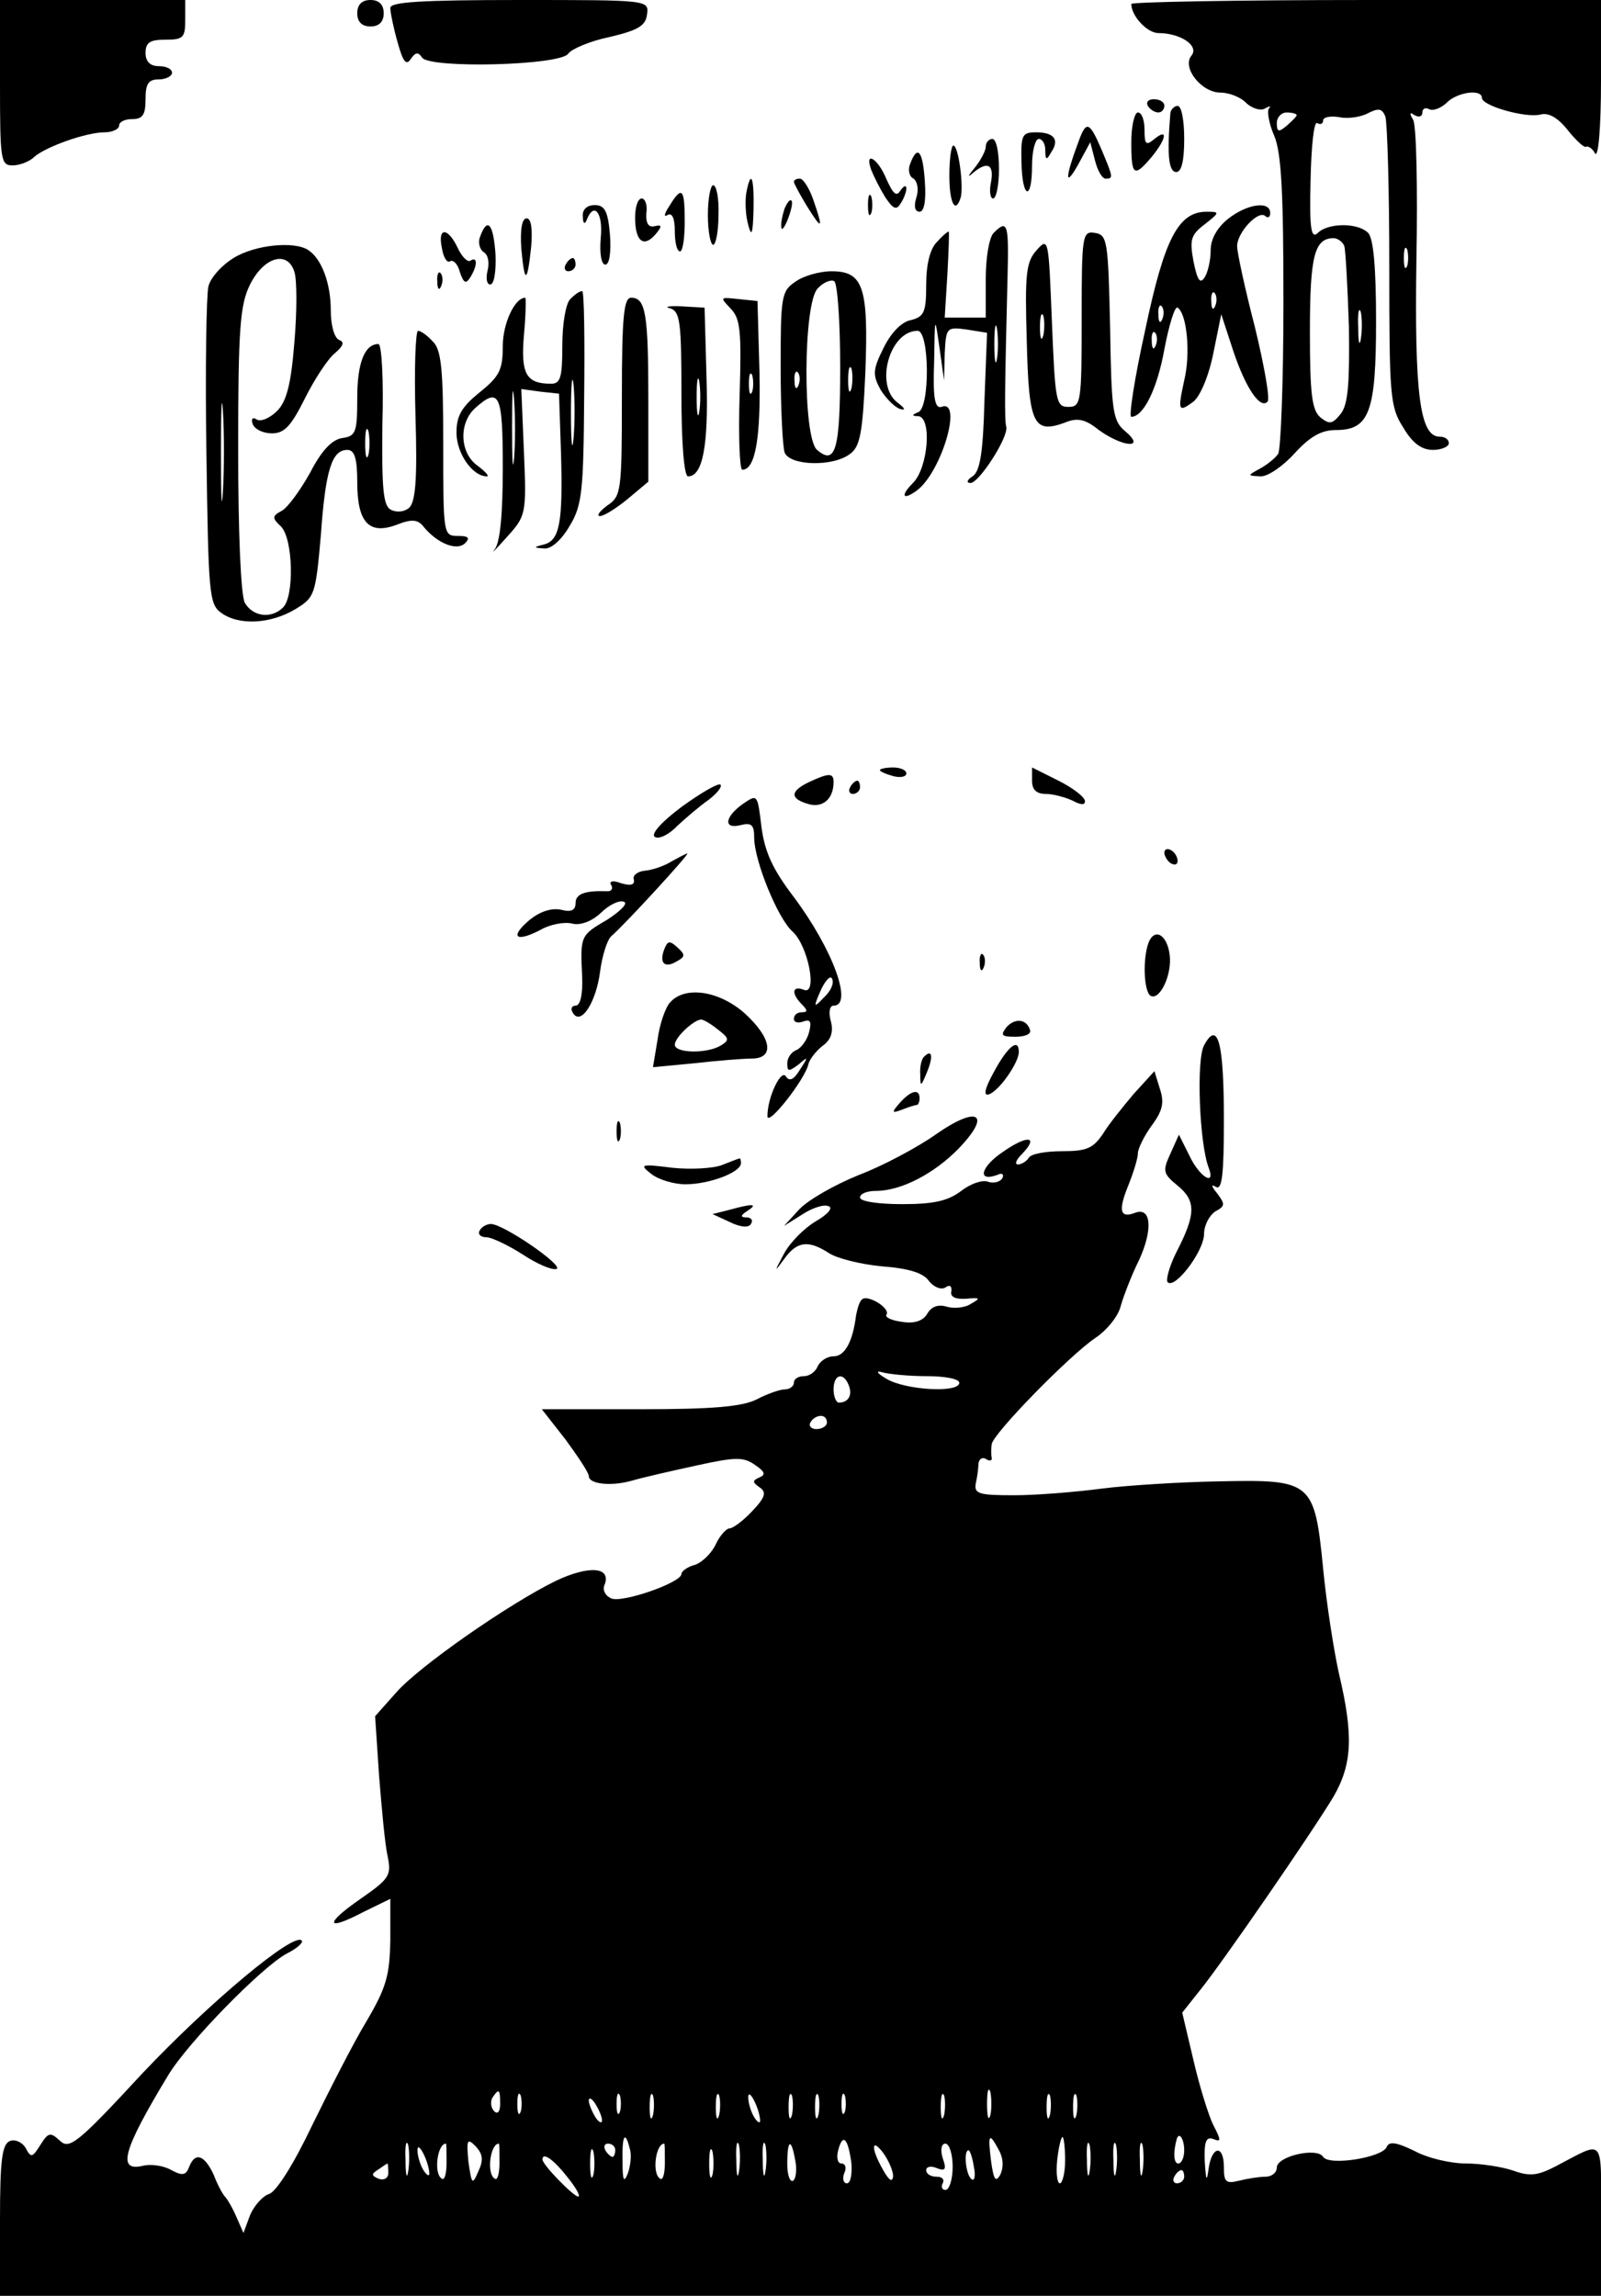 <?xml version="1.0" standalone="no"?>
<!DOCTYPE svg PUBLIC "-//W3C//DTD SVG 20010904//EN"
 "http://www.w3.org/TR/2001/REC-SVG-20010904/DTD/svg10.dtd">
<svg version="1.0" xmlns="http://www.w3.org/2000/svg"
 width="242pt" height="347pt" viewBox="0 0 242 347"
 preserveAspectRatio="xMidYMid meet">

<g transform="translate(0,347) scale(0.1,-0.1)"
fill="#000000" stroke="none">
<path d="M0 3345 c0 -117 1 -125 19 -125 11 0 26 6 33 13 17 15 78 37 106 37
12 0 22 5 22 10 0 6 9 10 20 10 16 0 20 7 20 30 0 23 4 30 20 30 11 0 20 5 20
10 0 6 -9 10 -20 10 -13 0 -20 7 -20 20 0 16 7 20 30 20 27 0 30 3 30 30 l0
30 -140 0 -140 0 0 -125z"/>
<path d="M540 3450 c0 -13 7 -20 20 -20 13 0 20 7 20 20 0 13 -7 20 -20 20
-13 0 -20 -7 -20 -20z"/>
<path d="M590 3458 c0 -7 5 -31 11 -52 8 -29 13 -36 20 -25 7 10 11 11 17 2
11 -17 210 -12 221 6 5 7 33 19 62 25 43 10 55 17 57 34 3 22 3 22 -192 22
-150 0 -196 -3 -196 -12z"/>
<path d="M1710 3464 c0 -18 24 -44 41 -44 33 0 62 -19 50 -34 -15 -18 15 -56
44 -56 13 0 31 -7 39 -16 9 -8 22 -12 28 -8 7 4 10 4 6 0 -3 -4 0 -23 8 -41
11 -26 14 -87 14 -252 0 -120 -4 -223 -8 -229 -4 -6 -16 -16 -27 -22 -20 -11
-20 -11 1 -12 11 0 34 16 51 35 23 25 40 35 62 35 51 0 61 27 61 165 0 81 -4
125 -12 133 -16 16 -61 15 -76 0 -10 -10 -13 6 -11 79 1 51 5 90 10 87 5 -3 9
-1 9 4 0 5 11 7 24 5 13 -3 33 0 44 6 16 8 21 7 26 -5 3 -9 6 -110 6 -226 0
-196 1 -213 21 -244 14 -24 28 -34 45 -34 13 0 24 5 24 10 0 6 -6 10 -14 10
-30 0 -38 66 -35 268 2 108 0 203 -5 211 -6 10 -5 12 2 7 7 -4 12 -2 12 4 0 6
5 8 10 5 6 -3 17 1 26 9 16 17 54 22 54 8 0 -12 67 -31 89 -25 12 3 26 -5 41
-24 12 -15 24 -26 27 -25 3 2 10 -2 14 -10 5 -7 9 39 9 110 l0 122 -355 0
c-195 0 -355 -3 -355 -6z m250 -168 c0 -2 -7 -9 -15 -16 -12 -10 -15 -10 -15
4 0 9 7 16 15 16 8 0 15 -2 15 -4z m72 -198 c2 -7 5 -62 7 -123 1 -83 -1 -115
-12 -130 -13 -16 -17 -17 -31 -6 -13 11 -16 35 -16 130 0 115 7 141 36 141 6
0 14 -6 16 -12z m95 -30 c-3 -7 -5 -2 -5 12 0 14 2 19 5 13 2 -7 2 -19 0 -25z
m-70 -110 c-2 -13 -4 -5 -4 17 -1 22 1 32 4 23 2 -10 2 -28 0 -40z"/>
<path d="M1735 3310 c3 -5 10 -10 16 -10 5 0 9 5 9 10 0 6 -7 10 -16 10 -8 0
-12 -4 -9 -10z"/>
<path d="M1769 3298 c-5 -60 -3 -88 9 -88 8 0 12 17 12 50 0 28 -4 50 -10 50
-5 0 -11 -6 -11 -12z"/>
<path d="M1710 3255 c0 -51 4 -54 31 -22 22 27 25 44 4 27 -13 -11 -15 -8 -15
14 0 14 -4 26 -10 26 -5 0 -10 -20 -10 -45z"/>
<path d="M1631 3258 c-21 -56 -22 -73 -2 -38 l19 35 7 -27 c4 -16 11 -28 16
-28 12 0 12 1 -6 44 -18 42 -23 44 -34 14z"/>
<path d="M1544 3225 c1 -56 16 -60 16 -5 0 22 5 40 10 40 6 0 10 -8 10 -17 0
-15 2 -16 9 -3 13 19 4 30 -23 30 -21 0 -23 -4 -22 -45z"/>
<path d="M1490 3248 c0 -6 -8 -21 -17 -32 -10 -12 -11 -15 -3 -8 22 19 33 14
28 -13 -3 -14 -1 -25 3 -25 5 0 9 20 9 45 0 25 -4 45 -10 45 -5 0 -10 -5 -10
-12z"/>
<path d="M1435 3205 c0 -42 9 -59 17 -34 5 16 -3 79 -11 79 -3 0 -6 -20 -6
-45z"/>
<path d="M1376 3223 c-4 -9 -2 -20 5 -23 6 -5 8 -17 4 -29 -4 -13 -2 -21 5
-21 7 0 10 17 8 45 -3 47 -11 57 -22 28z"/>
<path d="M1317 3213 c4 -10 13 -28 21 -41 12 -18 17 -20 23 -10 5 7 9 18 9 23
0 6 -4 4 -9 -3 -6 -10 -11 -5 -21 17 -13 32 -34 44 -23 14z"/>
<path d="M1128 3178 c-2 -13 -1 -34 3 -48 5 -19 7 -14 8 23 1 50 -4 62 -11 25z"/>
<path d="M1200 3195 c0 -2 9 -19 20 -37 23 -37 25 -35 9 11 -6 17 -15 31 -20
31 -5 0 -9 -2 -9 -5z"/>
<path d="M1070 3145 c0 -25 4 -45 8 -45 4 0 8 20 8 45 1 25 -3 45 -8 45 -4 0
-8 -20 -8 -45z"/>
<path d="M1012 3159 c-8 -12 -9 -18 -3 -14 7 4 11 -5 11 -24 0 -17 3 -31 8
-31 4 0 7 20 7 45 0 50 -4 55 -23 24z"/>
<path d="M1312 3160 c0 -14 2 -19 5 -12 2 6 2 18 0 25 -3 6 -5 1 -5 -13z"/>
<path d="M960 3141 c0 -36 13 -46 31 -25 10 12 10 15 -2 12 -9 -2 -13 5 -12
20 2 12 -2 22 -7 22 -6 0 -10 -13 -10 -29z"/>
<path d="M1186 3155 c-3 -9 -6 -22 -5 -28 0 -7 5 -1 10 12 5 13 8 26 5 28 -2
2 -6 -3 -10 -12z"/>
<path d="M881 3143 c0 -11 3 -13 6 -5 11 28 25 10 21 -28 -2 -23 1 -40 7 -40
6 0 9 18 7 45 -3 36 -8 45 -23 45 -12 0 -19 -7 -18 -17z"/>
<path d="M1856 3139 c-16 -13 -26 -30 -26 -47 0 -15 -4 -33 -9 -41 -7 -11 -11
-5 -17 24 -6 33 -4 40 17 56 23 18 23 19 3 19 -43 0 -64 -41 -93 -179 -16 -72
-25 -131 -21 -131 18 0 39 41 50 102 7 37 16 66 20 63 14 -9 20 -69 10 -110
-10 -46 -9 -49 14 -32 10 8 23 38 30 73 l12 59 18 -55 c19 -57 41 -89 52 -77
4 4 -5 54 -19 112 -15 58 -27 113 -27 123 0 21 33 56 43 45 4 -3 7 -1 7 5 0
19 -35 14 -64 -9z m-19 -131 c-3 -8 -6 -5 -6 6 -1 11 2 17 5 13 3 -3 4 -12 1
-19z m-80 -20 c-3 -8 -6 -5 -6 6 -1 11 2 17 5 13 3 -3 4 -12 1 -19z m-10 -40
c-3 -8 -6 -5 -6 6 -1 11 2 17 5 13 3 -3 4 -12 1 -19z"/>
<path d="M788 3094 c5 -54 9 -53 15 4 2 26 0 42 -7 42 -7 0 -10 -17 -8 -46z"/>
<path d="M726 3113 c-4 -9 -1 -20 5 -24 7 -4 9 -16 6 -28 -3 -12 -1 -21 4 -21
6 0 9 20 8 45 -3 46 -12 58 -23 28z"/>
<path d="M1502 3118 c-7 -7 -12 -38 -12 -70 l0 -58 -31 0 -31 0 4 65 c2 36 3
65 2 65 -2 0 -10 -7 -18 -16 -10 -10 -16 -33 -16 -64 0 -42 -3 -49 -24 -54
-14 -3 -30 -20 -41 -43 -16 -32 -16 -40 -4 -62 8 -13 21 -26 29 -29 10 -3 8 1
-4 10 -34 27 -11 108 31 108 18 0 19 -116 1 -123 -10 -4 -10 -6 0 -6 21 -2 15
-78 -8 -101 -19 -19 -16 -27 5 -12 38 27 71 140 38 127 -10 -3 -13 14 -11 68
1 70 1 71 8 22 l7 -50 1 41 c2 39 3 40 33 36 l31 -5 -4 -104 c-2 -79 -7 -106
-18 -113 -8 -5 -10 -10 -3 -10 13 0 58 70 54 85 -3 10 -2 66 2 228 2 79 0 86
-21 65z m5 -190 c-2 -13 -4 -3 -4 22 0 25 2 35 4 23 2 -13 2 -33 0 -45z"/>
<path d="M668 3095 c2 -14 8 -23 12 -20 5 3 12 -4 15 -16 6 -17 9 -19 16 -8
11 18 11 32 0 25 -4 -3 -13 6 -19 19 -15 32 -31 32 -24 0z"/>
<path d="M1635 2988 c0 -126 -1 -133 -20 -133 -19 0 -20 8 -25 129 -5 125 -5
128 -23 108 -16 -18 -18 -35 -15 -137 3 -126 10 -141 57 -124 19 8 31 6 52
-11 36 -26 72 -29 40 -2 -19 16 -21 29 -23 157 -3 131 -4 140 -23 143 -19 3
-20 -3 -20 -130z m-58 -25 c-3 -10 -5 -4 -5 12 0 17 2 24 5 18 2 -7 2 -21 0
-30z"/>
<path d="M353 3080 c-18 -11 -35 -30 -38 -43 -3 -12 -5 -125 -3 -251 3 -212 4
-229 22 -242 27 -20 75 -17 112 5 30 18 31 22 39 112 7 100 17 129 40 129 11
0 15 -13 15 -49 0 -61 18 -80 60 -64 23 9 32 8 41 -4 21 -25 50 -36 62 -24 8
8 5 11 -11 11 -22 0 -22 2 -22 139 0 114 -3 143 -16 155 -8 9 -18 16 -22 16
-4 0 -6 -58 -4 -128 3 -99 0 -131 -10 -140 -8 -6 -19 -7 -28 -2 -11 7 -13 34
-12 129 2 67 -1 121 -6 121 -21 0 -32 -29 -32 -81 0 -52 -2 -58 -22 -61 -16
-2 -32 -19 -49 -52 -15 -27 -34 -53 -43 -58 -15 -8 -15 -11 -1 -24 18 -19 20
-105 3 -122 -18 -18 -46 -14 -58 7 -6 12 -10 105 -10 233 0 183 3 218 18 248
21 42 57 52 67 19 4 -12 4 -60 0 -106 -5 -64 -12 -90 -26 -104 -11 -11 -25
-17 -31 -13 -6 4 -9 1 -6 -7 3 -8 16 -14 29 -14 19 0 29 11 50 53 14 28 34 59
45 68 13 11 15 17 7 20 -8 3 -13 23 -13 45 0 41 -14 78 -34 91 -21 14 -81 8
-113 -12z m-16 -352 c-2 -35 -3 -9 -3 57 0 66 1 94 3 63 2 -32 2 -86 0 -120z
m220 55 c-3 -10 -5 -2 -5 17 0 19 2 27 5 18 2 -10 2 -26 0 -35z"/>
<path d="M855 3070 c-3 -5 -1 -10 4 -10 6 0 11 5 11 10 0 6 -2 10 -4 10 -3 0
-8 -4 -11 -10z"/>
<path d="M661 3044 c0 -11 3 -14 6 -6 3 7 2 16 -1 19 -3 4 -6 -2 -5 -13z"/>
<path d="M1202 3044 c-21 -14 -22 -23 -22 -129 0 -62 3 -120 6 -129 8 -20 73
-22 99 -2 15 11 19 31 23 123 5 129 -3 153 -51 153 -18 0 -43 -7 -55 -16z m68
-129 c0 -125 -7 -149 -35 -125 -22 19 -21 222 1 244 8 9 20 14 25 11 5 -4 9
-62 9 -130z m17 -32 c-3 -10 -5 -4 -5 12 0 17 2 24 5 18 2 -7 2 -21 0 -30z
m-80 5 c-3 -8 -6 -5 -6 6 -1 11 2 17 5 13 3 -3 4 -12 1 -19z"/>
<path d="M862 3018 c-7 -7 -12 -38 -12 -70 0 -49 -3 -58 -17 -58 -38 0 -46 15
-41 74 3 31 3 56 2 56 -16 0 -34 -39 -34 -73 0 -36 -5 -46 -35 -70 -27 -22
-35 -35 -35 -61 0 -31 24 -66 46 -66 4 0 -2 7 -14 16 -27 19 -29 64 -4 87 37
33 42 22 42 -90 0 -70 -4 -112 -12 -123 -7 -9 1 -1 17 17 30 33 31 35 27 129
l-4 96 29 -4 28 -3 3 -90 c3 -105 -2 -132 -26 -138 -16 -4 -16 -5 1 -6 10 -1
26 13 38 34 19 31 21 53 22 195 1 88 0 160 -3 160 -4 0 -11 -5 -18 -12z m5
-210 c-2 -24 -4 -7 -4 37 0 44 2 63 4 43 2 -21 2 -57 0 -80z m-90 -31 c-2 -23
-3 -1 -3 48 0 50 1 68 3 42 2 -26 2 -67 0 -90z"/>
<path d="M940 2871 c0 -144 -1 -151 -22 -165 -12 -9 -17 -16 -11 -16 6 0 25
12 42 26 l31 26 0 123 c0 131 -4 155 -26 155 -11 0 -14 -28 -14 -149z"/>
<path d="M1104 3004 c15 -15 17 -33 14 -131 -2 -62 0 -113 4 -113 20 0 28 49
26 147 l-3 108 -29 3 c-28 3 -28 3 -12 -14z m33 -126 c-3 -7 -5 -2 -5 12 0 14
2 19 5 13 2 -7 2 -19 0 -25z"/>
<path d="M1013 3004 c15 -5 17 -20 17 -130 0 -73 4 -124 10 -124 22 0 31 45
28 147 l-3 108 -35 2 c-19 1 -27 -1 -17 -3z m44 -156 c-2 -13 -4 -3 -4 22 0
25 2 35 4 23 2 -13 2 -33 0 -45z"/>
<path d="M1330 2306 c0 -2 9 -6 20 -9 11 -3 20 -1 20 4 0 5 -9 9 -20 9 -11 0
-20 -2 -20 -4z"/>
<path d="M1560 2290 c0 -14 7 -20 21 -20 11 0 29 -5 40 -10 13 -7 19 -7 19 -1
0 6 -18 20 -40 31 l-40 20 0 -20z"/>
<path d="M1223 2288 c-29 -14 -29 -25 -2 -33 22 -7 39 7 39 33 0 14 -7 14 -37
0z"/>
<path d="M1031 2251 c-31 -23 -48 -42 -41 -46 6 -4 22 4 34 17 13 12 34 30 47
39 13 10 21 20 18 23 -3 3 -29 -12 -58 -33z"/>
<path d="M1285 2280 c-3 -5 -1 -10 4 -10 6 0 11 5 11 10 0 6 -2 10 -4 10 -3 0
-8 -4 -11 -10z"/>
<path d="M1123 2255 c-28 -20 -30 -39 -3 -32 16 4 20 0 20 -19 0 -35 36 -123
58 -142 24 -22 38 -97 17 -88 -18 7 -19 -6 -3 -22 9 -9 9 -12 0 -12 -7 0 -12
-4 -12 -10 0 -5 6 -7 14 -4 11 4 13 0 9 -16 -3 -12 -12 -24 -19 -27 -8 -3 -14
-12 -14 -20 0 -13 2 -13 17 -2 15 13 15 12 2 -8 -9 -15 -16 -18 -21 -10 -7 12
-28 -31 -28 -60 0 -17 58 57 62 79 2 7 11 19 21 27 13 9 17 21 13 37 -4 14 -2
24 4 24 30 0 -1 85 -60 164 -32 42 -44 68 -49 106 -6 50 -6 50 -28 35z m122
-293 c-15 -16 -16 -15 -4 12 7 15 15 23 17 16 3 -7 -3 -19 -13 -28z"/>
<path d="M1760 2181 c0 -5 5 -13 10 -16 6 -3 10 -2 10 4 0 5 -4 13 -10 16 -5
3 -10 2 -10 -4z"/>
<path d="M1015 2168 c-11 -7 -29 -13 -40 -14 -11 -1 -19 -7 -17 -13 2 -9 -5
-10 -19 -6 -13 5 -19 3 -15 -3 3 -5 0 -10 -7 -9 -33 1 -47 -4 -47 -18 0 -11
-7 -14 -22 -10 -15 3 -32 -3 -47 -15 -31 -26 -22 -35 15 -16 15 9 37 13 49 10
12 -3 29 3 43 16 12 12 28 20 35 17 7 -2 -5 -14 -25 -27 -41 -24 -41 -24 -38
-87 1 -27 -3 -43 -10 -43 -6 0 -8 -5 -4 -11 12 -20 35 16 41 62 3 24 11 49 17
54 20 17 119 125 115 125 -2 0 -13 -6 -24 -12z"/>
<path d="M1736 2045 c-9 -25 -7 -73 3 -80 14 -8 33 32 29 62 -4 31 -23 41 -32
18z"/>
<path d="M1004 2035 c-8 -21 1 -29 19 -18 13 7 13 10 1 21 -12 11 -15 10 -20
-3z"/>
<path d="M1481 2014 c0 -11 3 -14 6 -6 3 7 2 16 -1 19 -3 4 -6 -2 -5 -13z"/>
<path d="M1013 1955 c-7 -7 -16 -33 -19 -56 l-7 -42 63 6 c35 4 74 7 86 7 36
0 30 32 -11 69 -39 34 -90 41 -112 16z m72 -41 c17 -13 18 -16 5 -24 -21 -13
-70 -12 -70 1 0 11 29 38 40 38 3 0 14 -6 25 -15z"/>
<path d="M1521 1917 c-9 -12 -7 -14 14 -14 14 0 24 4 22 10 -5 17 -23 19 -36
4z"/>
<path d="M1820 1890 c-12 -22 -7 -149 7 -185 11 -29 -14 -14 -29 18 l-16 32
-13 -29 c-12 -26 -11 -30 11 -48 28 -23 28 -43 -2 -101 -11 -22 -16 -42 -13
-45 11 -11 55 47 55 73 0 13 8 28 17 34 15 8 15 11 3 27 -9 11 -10 15 -2 10 9
-5 12 17 12 101 0 117 -9 152 -30 113z"/>
<path d="M1503 1851 c-15 -27 -17 -38 -8 -35 16 6 45 48 45 64 0 22 -17 8 -37
-29z"/>
<path d="M1397 1873 c-4 -3 -7 -16 -6 -27 0 -19 1 -19 10 3 10 24 8 36 -4 24z"/>
<path d="M1714 1817 c-16 -19 -38 -46 -47 -61 -15 -22 -25 -26 -62 -26 -24 0
-47 -4 -50 -10 -3 -5 -11 -10 -16 -10 -6 0 -3 7 6 16 26 27 8 29 -29 3 -33
-22 -40 -46 -9 -35 8 4 11 1 8 -5 -4 -6 -14 -8 -22 -5 -8 3 -26 -3 -40 -14
-20 -15 -41 -20 -89 -20 -36 0 -64 4 -64 10 0 6 11 10 24 10 38 0 88 26 125
64 51 53 29 66 -35 21 -27 -19 -79 -47 -116 -61 -37 -15 -77 -38 -90 -52 l-23
-25 27 17 c15 10 33 16 40 13 8 -2 0 -12 -19 -23 -17 -10 -39 -32 -48 -49 -15
-28 -15 -29 1 -7 19 26 36 28 67 8 12 -8 48 -17 80 -20 40 -3 63 -10 71 -22 7
-9 18 -14 25 -10 7 5 10 2 9 -6 -2 -8 6 -12 22 -11 22 2 23 1 7 -8 -9 -6 -26
-7 -36 -4 -13 4 -23 0 -29 -10 -6 -11 -19 -16 -38 -13 -16 2 -27 7 -24 11 6
10 -29 31 -37 23 -4 -3 -7 -14 -9 -24 -5 -40 -17 -62 -34 -62 -10 0 -20 -7
-24 -15 -3 -8 -12 -15 -21 -15 -8 0 -15 -4 -15 -10 0 -5 -6 -10 -14 -10 -7 0
-27 -7 -42 -15 -22 -11 -65 -15 -177 -15 l-148 0 36 -46 c19 -26 35 -50 35
-55 0 -12 33 -16 65 -7 17 5 61 15 98 23 59 13 71 13 88 1 15 -10 17 -15 7
-19 -11 -5 -11 -7 0 -15 11 -7 9 -15 -11 -36 -13 -14 -29 -26 -34 -26 -5 0
-15 -11 -21 -24 -6 -13 -20 -27 -31 -31 -12 -3 -21 -10 -21 -14 0 -13 -89 -44
-106 -37 -9 4 -14 13 -10 21 10 27 -24 29 -73 6 -72 -35 -208 -130 -242 -169
l-32 -36 6 -90 c4 -50 9 -105 13 -122 6 -29 2 -34 -41 -64 -55 -38 -53 -50 4
-20 l41 20 0 -62 c-1 -54 -6 -72 -36 -123 -20 -33 -56 -104 -82 -157 -28 -59
-54 -100 -65 -104 -10 -3 -23 -18 -29 -32 l-10 -27 -11 25 c-6 14 -14 27 -17
30 -3 3 -11 17 -17 33 -14 30 -28 35 -37 12 -5 -13 -10 -14 -27 -5 -12 7 -30
9 -41 7 -42 -11 -33 22 36 136 30 50 142 164 179 184 16 8 26 17 23 20 -12 13
-140 -94 -241 -201 -97 -105 -110 -115 -124 -102 -15 14 -18 13 -30 -6 -12
-19 -14 -20 -22 -5 -5 9 -16 14 -24 11 -12 -5 -15 -29 -15 -120 l0 -114 1210
0 1210 0 0 115 c0 128 7 120 -68 81 -27 -14 -39 -16 -64 -7 -17 6 -50 11 -72
11 -23 0 -58 8 -78 19 -27 13 -38 15 -42 6 -6 -16 -87 -29 -96 -15 -9 15 -70
1 -70 -16 0 -8 -8 -14 -17 -14 -10 0 -28 -3 -40 -6 -20 -5 -23 -2 -23 20 0 35
-18 33 -23 -1 -3 -22 -4 -20 -6 11 -1 29 2 37 13 33 12 -5 12 -2 0 21 -7 14
-21 59 -30 98 l-17 72 27 34 c34 42 169 238 202 293 28 49 30 92 8 185 -8 36
-19 107 -24 159 -13 132 -17 135 -157 132 -59 -1 -139 -6 -178 -11 -38 -5 -98
-10 -132 -10 -53 0 -61 2 -58 18 2 9 4 23 4 30 1 7 6 10 11 7 6 -4 10 -3 9 2
-1 4 -1 13 0 20 1 15 117 134 157 161 18 12 35 34 38 48 4 14 16 46 28 70 21
46 18 80 -6 71 -23 -9 -26 3 -11 40 8 20 15 42 15 50 0 7 10 27 21 42 17 23
19 35 12 56 l-8 26 -31 -34z m-313 -427 c27 0 49 -4 49 -10 0 -16 -82 -11
-110 6 -14 8 -17 13 -7 10 10 -3 41 -6 68 -6z m-118 -14 c6 -15 -1 -26 -15
-26 -4 0 -8 9 -8 20 0 23 15 27 23 6z m-33 -56 c0 -5 -7 -10 -16 -10 -8 0 -12
5 -9 10 3 6 10 10 16 10 5 0 9 -4 9 -10z m247 -1047 c-3 -10 -5 -2 -5 17 0 19
2 27 5 18 2 -10 2 -26 0 -35z m-741 17 c0 -12 -4 -16 -9 -11 -5 5 -6 14 -3 20
10 15 12 14 12 -9z m31 -12 c-3 -7 -5 -2 -5 12 0 14 2 19 5 13 2 -7 2 -19 0
-25z m150 0 c-3 -7 -5 -2 -5 12 0 14 2 19 5 13 2 -7 2 -19 0 -25z m50 -5 c-3
-10 -5 -4 -5 12 0 17 2 24 5 18 2 -7 2 -21 0 -30z m100 0 c-3 -10 -5 -4 -5 12
0 17 2 24 5 18 2 -7 2 -21 0 -30z m62 -8 c0 -5 -4 -3 -9 5 -5 8 -9 22 -9 30 0
16 17 -16 18 -35z m48 8 c-3 -10 -5 -4 -5 12 0 17 2 24 5 18 2 -7 2 -21 0 -30z
m40 0 c-3 -10 -5 -4 -5 12 0 17 2 24 5 18 2 -7 2 -21 0 -30z m40 5 c-3 -7 -5
-2 -5 12 0 14 2 19 5 13 2 -7 2 -19 0 -25z m150 -5 c-3 -10 -5 -4 -5 12 0 17
2 24 5 18 2 -7 2 -21 0 -30z m160 0 c-3 -10 -5 -4 -5 12 0 17 2 24 5 18 2 -7
2 -21 0 -30z m40 0 c-3 -10 -5 -4 -5 12 0 17 2 24 5 18 2 -7 2 -21 0 -30z
m-717 -8 c0 -5 -5 -3 -10 5 -5 8 -10 20 -10 25 0 6 5 3 10 -5 5 -8 10 -19 10
-25z m-293 -77 c-2 -13 -4 -5 -4 17 -1 22 1 32 4 23 2 -10 2 -28 0 -40z m106
0 c-9 -21 -10 -20 -15 15 -3 33 -2 36 11 23 11 -12 12 -21 4 -38z m229 34 c3
-9 1 -26 -3 -37 -6 -15 -8 -11 -8 18 -1 40 4 48 11 19z m165 -34 c-2 -13 -4
-5 -4 17 -1 22 1 32 4 23 2 -10 2 -28 0 -40z m40 0 c-2 -13 -4 -5 -4 17 -1 22
1 32 4 23 2 -10 2 -28 0 -40z m130 12 c1 -16 -1 -30 -7 -30 -5 0 -7 7 -4 15 4
8 2 15 -4 15 -6 0 -8 9 -5 20 7 27 15 18 20 -20z m223 20 c7 -13 7 -26 2 -37
-7 -12 -10 -8 -14 21 -5 41 -3 44 12 16z m100 -15 c0 -19 -4 -35 -8 -35 -4 0
-6 16 -4 35 2 19 6 35 8 35 2 0 4 -16 4 -35z m37 -17 c-2 -13 -4 -5 -4 17 -1
22 1 32 4 23 2 -10 2 -28 0 -40z m40 0 c-2 -13 -4 -5 -4 17 -1 22 1 32 4 23 2
-10 2 -28 0 -40z m40 0 c-2 -13 -4 -5 -4 17 -1 22 1 32 4 23 2 -10 2 -28 0
-40z m63 32 c0 -11 -4 -20 -9 -20 -7 0 -8 17 -2 38 4 10 11 -2 11 -18z m-1141
-35 c0 -5 -4 -3 -9 5 -5 8 -9 22 -9 30 0 16 17 -16 18 -35z m26 16 c0 -16 -3
-27 -7 -24 -13 7 -7 53 6 53 1 0 1 -13 1 -29z m80 0 c0 -16 -3 -27 -7 -24 -13
7 -7 53 6 53 1 0 1 -13 1 -29z m142 -18 c-3 -10 -5 -2 -5 17 0 19 2 27 5 18 2
-10 2 -26 0 -35z m33 37 c0 -5 -2 -10 -4 -10 -3 0 -8 5 -11 10 -3 6 -1 10 4
10 6 0 11 -4 11 -10z m75 -19 c0 -16 -3 -27 -7 -24 -13 7 -7 53 6 53 1 0 1
-13 1 -29z m72 -18 c-3 -10 -5 -2 -5 17 0 19 2 27 5 18 2 -10 2 -26 0 -35z
m125 22 c3 -14 1 -28 -3 -31 -5 -3 -9 9 -9 25 0 38 6 40 12 6z m148 -24 c-1
-10 -6 -7 -15 9 -19 33 -18 50 0 26 8 -11 15 -27 15 -35z m90 14 c0 -19 -5
-35 -11 -35 -5 0 -7 5 -4 10 3 6 -1 10 -9 10 -9 0 -16 4 -16 10 0 5 7 7 16 3
13 -5 15 -2 9 15 -4 13 -2 22 4 22 6 0 11 -16 11 -35z m32 0 c3 -13 1 -22 -3
-19 -9 5 -13 44 -5 44 2 0 6 -11 8 -25z m-614 -16 c13 -16 20 -29 16 -29 -7 0
-54 48 -54 56 0 12 17 0 38 -27z m-271 7 c0 -8 -6 -12 -15 -9 -11 5 -11 7 0
14 7 5 13 9 14 9 0 0 1 -6 1 -14z m1203 -6 c0 -5 -5 -10 -11 -10 -5 0 -7 5 -4
10 3 6 8 10 11 10 2 0 4 -4 4 -10z"/>
<path d="M1360 1803 c-13 -15 -12 -16 4 -10 10 4 20 7 22 7 2 0 4 5 4 10 0 15
-13 12 -30 -7z"/>
<path d="M932 1760 c0 -14 2 -19 5 -12 2 6 2 18 0 25 -3 6 -5 1 -5 -13z"/>
<path d="M1091 1709 c-13 -5 -47 -7 -75 -4 -47 6 -50 5 -32 -9 11 -9 35 -16
52 -16 36 0 84 18 84 32 0 4 -1 8 -2 7 -2 0 -14 -5 -27 -10z"/>
<path d="M1101 1641 l-24 -6 26 -12 c16 -8 29 -9 32 -3 4 6 0 10 -7 10 -9 0
-9 3 2 10 17 11 7 11 -29 1z"/>
<path d="M725 1610 c-3 -5 1 -10 10 -10 8 0 33 -12 55 -26 21 -14 44 -24 51
-22 13 4 -80 68 -99 68 -6 0 -14 -4 -17 -10z"/>
</g>
</svg>
